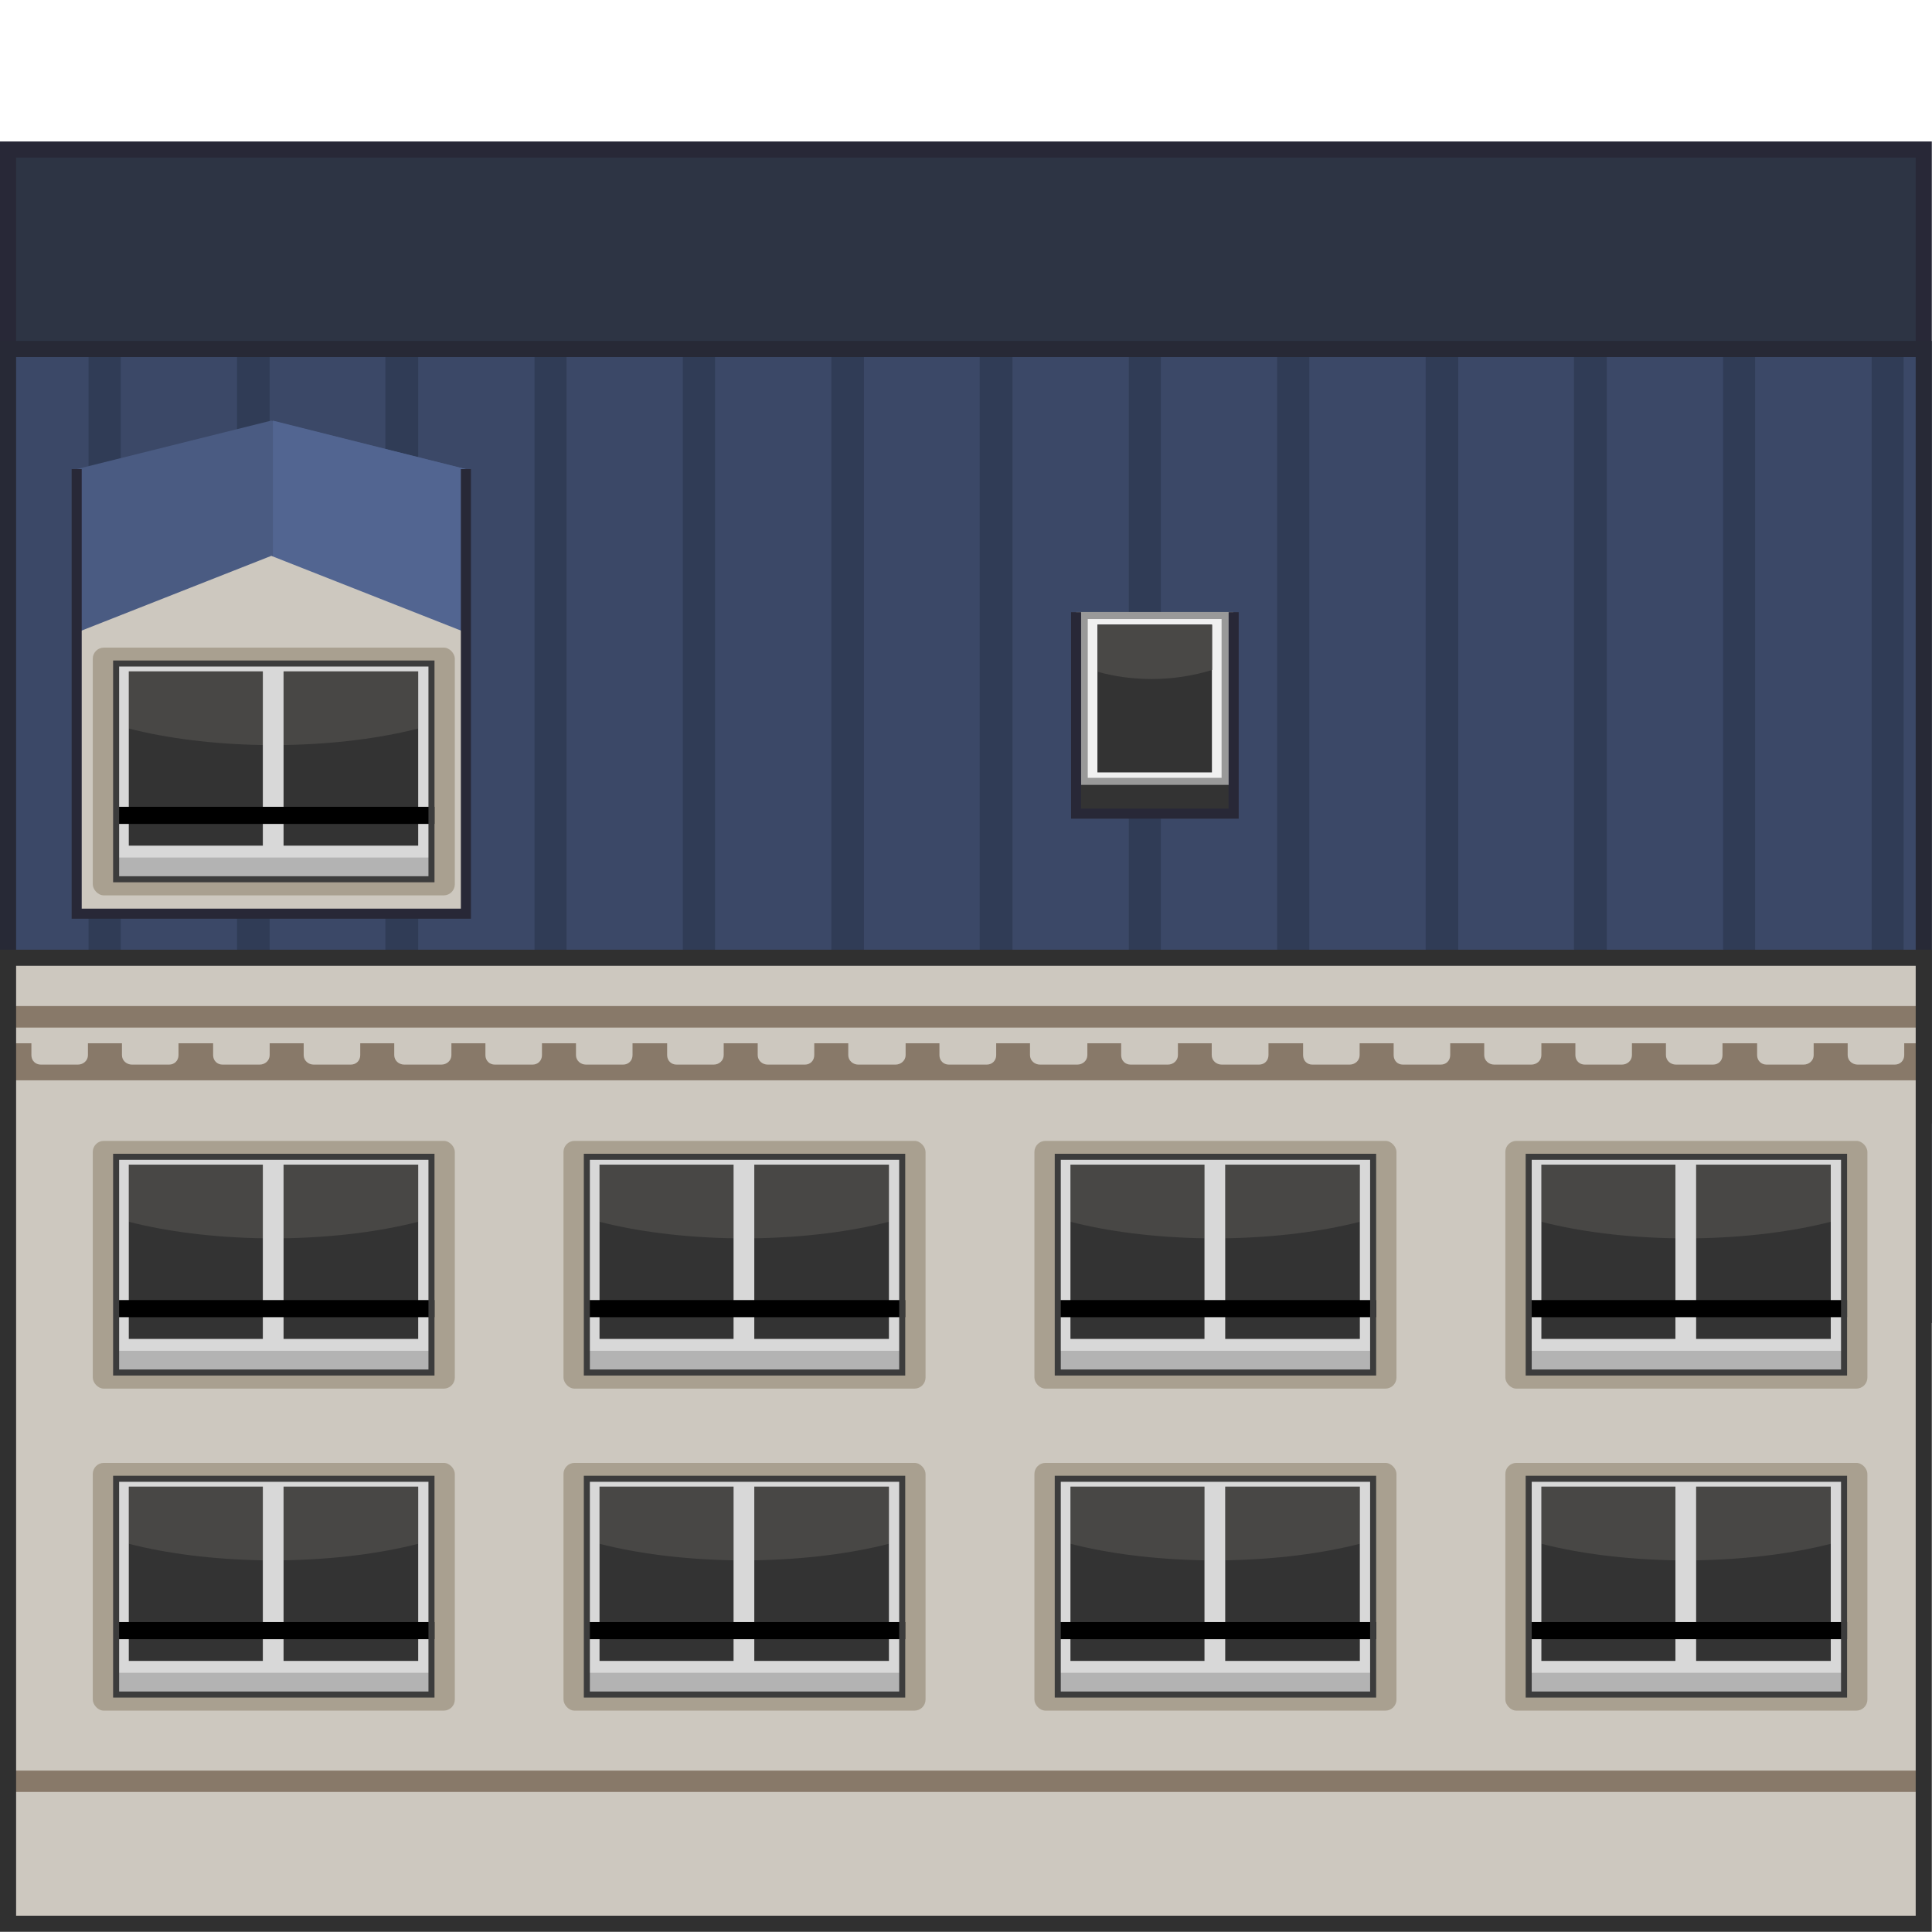 <?xml version="1.0" encoding="UTF-8" standalone="no"?>

<svg xmlns:svg="http://www.w3.org/2000/svg" xmlns="http://www.w3.org/2000/svg" xmlns:xlink="http://www.w3.org/1999/xlink" version="1.0" width="100%" height="100%" viewBox="0 0 96 96" id="svg2383">
<defs id="defs2385"/>
<rect width="95.19" height="48" ry="0" x="0.40" y="7.43" id="r3162" style="opacity:1;fill:#2d3444;fill-opacity:1;fill-rule:evenodd;stroke:#282837;stroke-width:0.80;stroke-linecap:butt;stroke-linejoin:miter;marker:none;stroke-miterlimit:4;stroke-dasharray:none;stroke-dashoffset:0;stroke-opacity:1;visibility:visible;display:inline;overflow:visible;enable-background:accumulate"/>
<rect width="95.19" height="48" ry="0" x="0.40" y="17.34" id="r3632" style="opacity:1;fill:#3b4867;fill-opacity:1;fill-rule:evenodd;stroke:none;marker:none;visibility:visible;display:inline;overflow:visible;enable-background:accumulate"/>
<path d="M 4.40,17.34 L 4.40,49.15 L 6,49.15 L 6,17.34 L 4.40,17.34 z M 11.78,17.34 L 11.78,49.15 L 13.40,49.15 L 13.40,17.34 L 11.78,17.34 z M 19.15,17.34 L 19.15,49.15 L 20.78,49.15 L 20.78,17.34 L 19.15,17.34 z M 26.56,17.34 L 26.56,49.15 L 28.15,49.15 L 28.15,17.34 L 26.56,17.34 z M 33.93,17.34 L 33.93,49.15 L 35.53,49.15 L 35.53,17.34 L 33.93,17.34 z M 41.31,17.34 L 41.31,49.15 L 42.93,49.15 L 42.93,17.34 L 41.31,17.34 z M 48.68,17.34 L 48.68,49.15 L 50.31,49.15 L 50.31,17.34 L 48.68,17.34 z M 56.09,17.34 L 56.09,49.15 L 57.68,49.15 L 57.68,17.34 L 56.09,17.34 z M 63.46,17.34 L 63.46,49.15 L 65.06,49.15 L 65.06,17.34 L 63.46,17.34 z M 70.84,17.34 L 70.84,49.15 L 72.46,49.15 L 72.46,17.34 L 70.84,17.34 z M 78.21,17.34 L 78.21,49.15 L 79.84,49.15 L 79.84,17.34 L 78.21,17.34 z M 85.62,17.34 L 85.62,49.15 L 87.21,49.15 L 87.21,17.34 L 85.62,17.34 z M 93,17.34 L 93,49.15 L 94.59,49.15 L 94.59,17.34 L 93,17.34 z" id="r3649" style="opacity:1;fill:#303c56;fill-opacity:1;fill-rule:evenodd;stroke:none;marker:none;visibility:visible;display:inline;overflow:visible;enable-background:accumulate"/>
<rect width="95.19" height="48" ry="0" x="0.40" y="17.34" id="r3160" style="opacity:1;fill:none;fill-opacity:1;fill-rule:evenodd;stroke:#272936;stroke-width:0.80;stroke-linecap:butt;stroke-linejoin:miter;marker:none;stroke-miterlimit:4;stroke-dasharray:none;stroke-dashoffset:0;stroke-opacity:1;visibility:visible;display:inline;overflow:visible;enable-background:accumulate"/>
<rect width="95.19" height="48" ry="0" x="0.40" y="47.59" id="r3164" style="opacity:1;fill:#cdc8bf;fill-opacity:1;fill-rule:evenodd;stroke:none;marker:none;visibility:visible;display:inline;overflow:visible;enable-background:accumulate"/>
<path d="M 0.40,49.99 L 0.40,51.06 L 95.59,51.06 L 95.59,49.99 L 0.40,49.99 z" id="r3166" style="opacity:1;fill:#887969;fill-opacity:1;fill-rule:evenodd;stroke:none;marker:none;visibility:visible;display:inline;overflow:visible;enable-background:accumulate"/>
<path d="M 0.40,51.84 L 0.40,53.68 L 95.59,53.68 L 95.59,51.84 L 94.62,51.84 L 94.62,52.43 C 94.62,52.70 94.42,52.90 94.15,52.90 L 92.31,52.90 C 92.04,52.90 91.81,52.70 91.81,52.43 L 91.81,51.84 L 90.12,51.84 L 90.12,52.43 C 90.12,52.70 89.89,52.90 89.62,52.90 L 87.78,52.90 C 87.51,52.90 87.31,52.70 87.31,52.43 L 87.31,51.84 L 85.59,51.84 L 85.59,52.43 C 85.59,52.70 85.39,52.90 85.12,52.90 L 83.28,52.90 C 83.01,52.90 82.78,52.70 82.78,52.43 L 82.78,51.84 L 81.09,51.84 L 81.09,52.43 C 81.09,52.70 80.86,52.90 80.59,52.90 L 78.75,52.90 C 78.48,52.90 78.28,52.70 78.28,52.43 L 78.28,51.84 L 76.59,51.84 L 76.59,52.43 C 76.59,52.70 76.36,52.90 76.09,52.90 L 74.25,52.90 C 73.98,52.90 73.75,52.70 73.75,52.43 L 73.75,51.84 L 72.06,51.84 L 72.06,52.43 C 72.06,52.70 71.86,52.90 71.59,52.90 L 69.71,52.90 C 69.44,52.90 69.25,52.70 69.25,52.43 L 69.25,51.84 L 67.56,51.84 L 67.56,52.43 C 67.56,52.70 67.33,52.90 67.06,52.90 L 65.21,52.90 C 64.94,52.90 64.75,52.70 64.75,52.43 L 64.75,51.84 L 63.03,51.84 L 63.03,52.43 C 63.03,52.70 62.83,52.90 62.56,52.90 L 60.71,52.90 C 60.44,52.90 60.21,52.70 60.21,52.43 L 60.21,51.84 L 58.53,51.84 L 58.53,52.43 C 58.53,52.70 58.30,52.90 58.03,52.90 L 56.18,52.90 C 55.91,52.90 55.71,52.70 55.71,52.43 L 55.71,51.84 L 54.03,51.84 L 54.03,52.43 C 54.03,52.70 53.80,52.90 53.53,52.90 L 51.68,52.90 C 51.41,52.90 51.18,52.70 51.18,52.43 L 51.18,51.84 L 49.5,51.84 L 49.5,52.43 C 49.5,52.70 49.30,52.90 49.03,52.90 L 47.15,52.90 C 46.88,52.90 46.68,52.70 46.68,52.43 L 46.68,51.84 L 45,51.84 L 45,52.43 C 45,52.70 44.76,52.90 44.5,52.90 L 42.65,52.90 C 42.38,52.90 42.15,52.70 42.15,52.43 L 42.15,51.84 L 40.46,51.84 L 40.46,52.43 C 40.46,52.70 40.26,52.90 40,52.90 L 38.15,52.90 C 37.88,52.90 37.65,52.70 37.65,52.43 L 37.65,51.84 L 35.96,51.84 L 35.96,52.43 C 35.96,52.70 35.73,52.90 35.46,52.90 L 33.62,52.90 C 33.35,52.90 33.15,52.70 33.15,52.43 L 33.15,51.84 L 31.43,51.84 L 31.43,52.43 C 31.43,52.70 31.23,52.90 30.96,52.90 L 29.12,52.90 C 28.85,52.90 28.62,52.70 28.62,52.43 L 28.62,51.84 L 26.93,51.84 L 26.93,52.43 C 26.93,52.70 26.73,52.90 26.46,52.90 L 24.59,52.90 C 24.32,52.90 24.12,52.70 24.12,52.43 L 24.12,51.84 L 22.43,51.84 L 22.43,52.43 C 22.43,52.70 22.20,52.90 21.93,52.90 L 20.09,52.90 C 19.82,52.90 19.59,52.70 19.59,52.43 L 19.59,51.84 L 17.90,51.84 L 17.90,52.43 C 17.90,52.70 17.70,52.90 17.43,52.90 L 15.59,52.90 C 15.32,52.90 15.09,52.70 15.09,52.43 L 15.09,51.84 L 13.40,51.84 L 13.40,52.43 C 13.40,52.70 13.17,52.90 12.90,52.90 L 11.06,52.90 C 10.79,52.90 10.59,52.70 10.59,52.43 L 10.59,51.84 L 8.87,51.84 L 8.87,52.43 C 8.87,52.70 8.67,52.90 8.40,52.90 L 6.56,52.90 C 6.29,52.90 6.06,52.70 6.06,52.43 L 6.06,51.84 L 4.37,51.84 L 4.37,52.43 C 4.37,52.70 4.14,52.90 3.87,52.90 L 2.03,52.90 C 1.76,52.90 1.56,52.70 1.56,52.43 L 1.56,51.84 L 0.40,51.84 z" id="p3171" style="opacity:1;fill:#887969;fill-opacity:1;fill-rule:evenodd;stroke:none;marker:none;visibility:visible;display:inline;overflow:visible;enable-background:accumulate"/>
<path d="M 0.40,87.98 L 0.40,89.04 L 95.59,89.04 L 95.59,87.98 L 0.40,87.98 z" id="p3605" style="opacity:1;fill:#887969;fill-opacity:1;fill-rule:evenodd;stroke:none;marker:none;visibility:visible;display:inline;overflow:visible;enable-background:accumulate"/>
<rect width="95.19" height="48" ry="0" x="0.40" y="47.59" id="r2388" style="opacity:1;fill:none;fill-opacity:1;fill-rule:evenodd;stroke:#303030;stroke-width:0.80;stroke-linecap:butt;stroke-linejoin:miter;marker:none;stroke-miterlimit:4;stroke-dasharray:none;stroke-dashoffset:0;stroke-opacity:1;visibility:visible;display:inline;overflow:visible;enable-background:accumulate"/>
<g id="use3461">
<rect width="17.99" height="12.31" ry="0.55" x="4.61" y="56.69" id="r3591" style="opacity:1;fill:#a9a090;fill-opacity:1;fill-rule:evenodd;stroke:none;marker:none;visibility:visible;display:inline;overflow:visible;enable-background:accumulate"/>
<rect width="15.67" height="10.72" ry="0" x="5.77" y="57.48" id="r3593" style="opacity:1;fill:#d8d8d8;fill-opacity:1;fill-rule:evenodd;stroke:none;marker:none;visibility:visible;display:inline;overflow:visible;enable-background:accumulate"/>
<path d="M 5.78,67.12 L 5.78,68.21 L 21.46,68.21 L 21.46,67.12 L 5.78,67.12 z" id="p3595" style="opacity:1;fill:#b3b3b3;fill-opacity:1;fill-rule:evenodd;stroke:none;marker:none;visibility:visible;display:inline;overflow:visible;enable-background:accumulate"/>
<path d="M 6.40,57.87 L 6.40,66.53 L 13.06,66.53 L 13.06,57.87 L 6.40,57.87 z M 14.09,57.87 L 14.09,66.53 L 20.78,66.53 L 20.78,57.87 L 14.09,57.87 z" id="p3597" style="opacity:1;fill:#333333;fill-opacity:1;fill-rule:evenodd;stroke:none;marker:none;visibility:visible;display:inline;overflow:visible;enable-background:accumulate"/>
<rect width="15.81" height="0.85" x="5.78" y="64.60" id="r3599" style="opacity:1;fill:#000000;fill-opacity:1;fill-rule:evenodd;stroke:none;marker:none;visibility:visible;display:inline;overflow:visible;enable-background:accumulate"/>
<path d="M 6.40,57.87 L 6.40,60.71 C 8.27,61.19 10.56,61.49 13.06,61.53 L 13.06,57.87 L 6.40,57.87 z M 14.09,57.87 L 14.09,61.53 C 16.61,61.49 18.90,61.19 20.78,60.71 L 20.78,57.87 L 14.09,57.87 z" id="p3601" style="opacity:1;fill:#bab3a6;fill-opacity:0.16;fill-rule:evenodd;stroke:none;marker:none;visibility:visible;display:inline;overflow:visible;enable-background:accumulate"/>
<rect width="15.67" height="10.72" ry="0" x="5.77" y="57.48" id="r3603" style="opacity:1;fill:none;fill-opacity:1;fill-rule:evenodd;stroke:#3c3c3c;stroke-width:0.30;stroke-linecap:butt;stroke-linejoin:miter;marker:none;stroke-miterlimit:4;stroke-dasharray:none;stroke-dashoffset:0;stroke-opacity:1;visibility:visible;display:inline;overflow:visible;enable-background:accumulate"/>
</g>
<g transform="translate(0,16.00)" id="use3463">
<rect width="17.99" height="12.31" ry="0.55" x="4.61" y="56.69" id="r3479" style="opacity:1;fill:#a9a090;fill-opacity:1;fill-rule:evenodd;stroke:none;marker:none;visibility:visible;display:inline;overflow:visible;enable-background:accumulate"/>
<rect width="15.67" height="10.72" ry="0" x="5.77" y="57.48" id="r3481" style="opacity:1;fill:#d8d8d8;fill-opacity:1;fill-rule:evenodd;stroke:none;marker:none;visibility:visible;display:inline;overflow:visible;enable-background:accumulate"/>
<path d="M 5.78,67.12 L 5.78,68.21 L 21.46,68.21 L 21.46,67.12 L 5.78,67.12 z" id="p3483" style="opacity:1;fill:#b3b3b3;fill-opacity:1;fill-rule:evenodd;stroke:none;marker:none;visibility:visible;display:inline;overflow:visible;enable-background:accumulate"/>
<path d="M 6.40,57.87 L 6.40,66.53 L 13.06,66.53 L 13.06,57.87 L 6.40,57.87 z M 14.09,57.87 L 14.09,66.53 L 20.78,66.53 L 20.78,57.87 L 14.09,57.87 z" id="p3485" style="opacity:1;fill:#333333;fill-opacity:1;fill-rule:evenodd;stroke:none;marker:none;visibility:visible;display:inline;overflow:visible;enable-background:accumulate"/>
<rect width="15.81" height="0.85" x="5.78" y="64.60" id="r3487" style="opacity:1;fill:#000000;fill-opacity:1;fill-rule:evenodd;stroke:none;marker:none;visibility:visible;display:inline;overflow:visible;enable-background:accumulate"/>
<path d="M 6.40,57.87 L 6.40,60.71 C 8.27,61.19 10.56,61.49 13.06,61.53 L 13.06,57.87 L 6.40,57.87 z M 14.09,57.87 L 14.09,61.53 C 16.61,61.49 18.90,61.19 20.78,60.71 L 20.78,57.87 L 14.09,57.87 z" id="p3489" style="opacity:1;fill:#bab3a6;fill-opacity:0.16;fill-rule:evenodd;stroke:none;marker:none;visibility:visible;display:inline;overflow:visible;enable-background:accumulate"/>
<rect width="15.67" height="10.72" ry="0" x="5.77" y="57.48" id="r3491" style="opacity:1;fill:none;fill-opacity:1;fill-rule:evenodd;stroke:#3c3c3c;stroke-width:0.30;stroke-linecap:butt;stroke-linejoin:miter;marker:none;stroke-miterlimit:4;stroke-dasharray:none;stroke-dashoffset:0;stroke-opacity:1;visibility:visible;display:inline;overflow:visible;enable-background:accumulate"/>
</g>
<g transform="translate(23.39,0)" id="use3465">
<rect width="17.99" height="12.31" ry="0.55" x="4.61" y="56.69" id="r3495" style="opacity:1;fill:#a9a090;fill-opacity:1;fill-rule:evenodd;stroke:none;marker:none;visibility:visible;display:inline;overflow:visible;enable-background:accumulate"/>
<rect width="15.67" height="10.72" ry="0" x="5.77" y="57.48" id="r3497" style="opacity:1;fill:#d8d8d8;fill-opacity:1;fill-rule:evenodd;stroke:none;marker:none;visibility:visible;display:inline;overflow:visible;enable-background:accumulate"/>
<path d="M 5.78,67.12 L 5.78,68.21 L 21.46,68.21 L 21.46,67.12 L 5.78,67.12 z" id="p3499" style="opacity:1;fill:#b3b3b3;fill-opacity:1;fill-rule:evenodd;stroke:none;marker:none;visibility:visible;display:inline;overflow:visible;enable-background:accumulate"/>
<path d="M 6.40,57.87 L 6.40,66.53 L 13.06,66.53 L 13.06,57.87 L 6.40,57.87 z M 14.09,57.87 L 14.09,66.53 L 20.78,66.53 L 20.78,57.87 L 14.09,57.87 z" id="p3501" style="opacity:1;fill:#333333;fill-opacity:1;fill-rule:evenodd;stroke:none;marker:none;visibility:visible;display:inline;overflow:visible;enable-background:accumulate"/>
<rect width="15.81" height="0.85" x="5.78" y="64.60" id="r3503" style="opacity:1;fill:#000000;fill-opacity:1;fill-rule:evenodd;stroke:none;marker:none;visibility:visible;display:inline;overflow:visible;enable-background:accumulate"/>
<path d="M 6.40,57.87 L 6.40,60.71 C 8.27,61.19 10.56,61.49 13.06,61.53 L 13.06,57.87 L 6.40,57.87 z M 14.09,57.87 L 14.09,61.53 C 16.61,61.49 18.90,61.19 20.78,60.71 L 20.78,57.87 L 14.09,57.87 z" id="p3505" style="opacity:1;fill:#bab3a6;fill-opacity:0.16;fill-rule:evenodd;stroke:none;marker:none;visibility:visible;display:inline;overflow:visible;enable-background:accumulate"/>
<rect width="15.67" height="10.72" ry="0" x="5.77" y="57.48" id="r3507" style="opacity:1;fill:none;fill-opacity:1;fill-rule:evenodd;stroke:#3c3c3c;stroke-width:0.30;stroke-linecap:butt;stroke-linejoin:miter;marker:none;stroke-miterlimit:4;stroke-dasharray:none;stroke-dashoffset:0;stroke-opacity:1;visibility:visible;display:inline;overflow:visible;enable-background:accumulate"/>
</g>
<g transform="translate(23.39,16.00)" id="use3467">
<rect width="17.99" height="12.31" ry="0.55" x="4.61" y="56.69" id="r3511" style="opacity:1;fill:#a9a090;fill-opacity:1;fill-rule:evenodd;stroke:none;marker:none;visibility:visible;display:inline;overflow:visible;enable-background:accumulate"/>
<rect width="15.67" height="10.72" ry="0" x="5.77" y="57.48" id="r3513" style="opacity:1;fill:#d8d8d8;fill-opacity:1;fill-rule:evenodd;stroke:none;marker:none;visibility:visible;display:inline;overflow:visible;enable-background:accumulate"/>
<path d="M 5.78,67.12 L 5.78,68.21 L 21.46,68.21 L 21.46,67.12 L 5.78,67.12 z" id="p3515" style="opacity:1;fill:#b3b3b3;fill-opacity:1;fill-rule:evenodd;stroke:none;marker:none;visibility:visible;display:inline;overflow:visible;enable-background:accumulate"/>
<path d="M 6.40,57.87 L 6.40,66.53 L 13.06,66.53 L 13.06,57.87 L 6.40,57.87 z M 14.09,57.87 L 14.09,66.53 L 20.78,66.53 L 20.78,57.87 L 14.09,57.87 z" id="p3517" style="opacity:1;fill:#333333;fill-opacity:1;fill-rule:evenodd;stroke:none;marker:none;visibility:visible;display:inline;overflow:visible;enable-background:accumulate"/>
<rect width="15.81" height="0.85" x="5.78" y="64.60" id="r3519" style="opacity:1;fill:#000000;fill-opacity:1;fill-rule:evenodd;stroke:none;marker:none;visibility:visible;display:inline;overflow:visible;enable-background:accumulate"/>
<path d="M 6.40,57.87 L 6.40,60.71 C 8.27,61.19 10.56,61.49 13.06,61.53 L 13.06,57.87 L 6.40,57.87 z M 14.09,57.87 L 14.09,61.53 C 16.61,61.49 18.90,61.19 20.78,60.71 L 20.78,57.87 L 14.09,57.87 z" id="p3521" style="opacity:1;fill:#bab3a6;fill-opacity:0.16;fill-rule:evenodd;stroke:none;marker:none;visibility:visible;display:inline;overflow:visible;enable-background:accumulate"/>
<rect width="15.67" height="10.72" ry="0" x="5.77" y="57.48" id="r3523" style="opacity:1;fill:none;fill-opacity:1;fill-rule:evenodd;stroke:#3c3c3c;stroke-width:0.30;stroke-linecap:butt;stroke-linejoin:miter;marker:none;stroke-miterlimit:4;stroke-dasharray:none;stroke-dashoffset:0;stroke-opacity:1;visibility:visible;display:inline;overflow:visible;enable-background:accumulate"/>
</g>
<g transform="translate(46.79,0)" id="use3469">
<rect width="17.99" height="12.31" ry="0.55" x="4.61" y="56.69" id="r3527" style="opacity:1;fill:#a9a090;fill-opacity:1;fill-rule:evenodd;stroke:none;marker:none;visibility:visible;display:inline;overflow:visible;enable-background:accumulate"/>
<rect width="15.67" height="10.72" ry="0" x="5.77" y="57.48" id="r3529" style="opacity:1;fill:#d8d8d8;fill-opacity:1;fill-rule:evenodd;stroke:none;marker:none;visibility:visible;display:inline;overflow:visible;enable-background:accumulate"/>
<path d="M 5.78,67.12 L 5.78,68.21 L 21.46,68.21 L 21.46,67.12 L 5.78,67.12 z" id="p3531" style="opacity:1;fill:#b3b3b3;fill-opacity:1;fill-rule:evenodd;stroke:none;marker:none;visibility:visible;display:inline;overflow:visible;enable-background:accumulate"/>
<path d="M 6.40,57.87 L 6.40,66.53 L 13.06,66.53 L 13.06,57.87 L 6.40,57.87 z M 14.09,57.87 L 14.09,66.53 L 20.78,66.53 L 20.78,57.87 L 14.09,57.87 z" id="p3533" style="opacity:1;fill:#333333;fill-opacity:1;fill-rule:evenodd;stroke:none;marker:none;visibility:visible;display:inline;overflow:visible;enable-background:accumulate"/>
<rect width="15.81" height="0.85" x="5.78" y="64.60" id="r3535" style="opacity:1;fill:#000000;fill-opacity:1;fill-rule:evenodd;stroke:none;marker:none;visibility:visible;display:inline;overflow:visible;enable-background:accumulate"/>
<path d="M 6.40,57.87 L 6.40,60.71 C 8.27,61.19 10.56,61.49 13.06,61.53 L 13.06,57.87 L 6.40,57.87 z M 14.09,57.87 L 14.09,61.53 C 16.61,61.49 18.90,61.19 20.78,60.71 L 20.78,57.87 L 14.09,57.87 z" id="p3537" style="opacity:1;fill:#bab3a6;fill-opacity:0.16;fill-rule:evenodd;stroke:none;marker:none;visibility:visible;display:inline;overflow:visible;enable-background:accumulate"/>
<rect width="15.67" height="10.72" ry="0" x="5.77" y="57.48" id="r3539" style="opacity:1;fill:none;fill-opacity:1;fill-rule:evenodd;stroke:#3c3c3c;stroke-width:0.30;stroke-linecap:butt;stroke-linejoin:miter;marker:none;stroke-miterlimit:4;stroke-dasharray:none;stroke-dashoffset:0;stroke-opacity:1;visibility:visible;display:inline;overflow:visible;enable-background:accumulate"/>
</g>
<g transform="translate(46.79,16.00)" id="use3471">
<rect width="17.99" height="12.31" ry="0.55" x="4.61" y="56.69" id="r3543" style="opacity:1;fill:#a9a090;fill-opacity:1;fill-rule:evenodd;stroke:none;marker:none;visibility:visible;display:inline;overflow:visible;enable-background:accumulate"/>
<rect width="15.67" height="10.72" ry="0" x="5.77" y="57.48" id="r3545" style="opacity:1;fill:#d8d8d8;fill-opacity:1;fill-rule:evenodd;stroke:none;marker:none;visibility:visible;display:inline;overflow:visible;enable-background:accumulate"/>
<path d="M 5.78,67.12 L 5.78,68.21 L 21.46,68.21 L 21.46,67.12 L 5.78,67.12 z" id="p3547" style="opacity:1;fill:#b3b3b3;fill-opacity:1;fill-rule:evenodd;stroke:none;marker:none;visibility:visible;display:inline;overflow:visible;enable-background:accumulate"/>
<path d="M 6.40,57.87 L 6.40,66.53 L 13.06,66.53 L 13.06,57.87 L 6.40,57.87 z M 14.09,57.87 L 14.09,66.53 L 20.78,66.53 L 20.78,57.87 L 14.09,57.87 z" id="p3549" style="opacity:1;fill:#333333;fill-opacity:1;fill-rule:evenodd;stroke:none;marker:none;visibility:visible;display:inline;overflow:visible;enable-background:accumulate"/>
<rect width="15.81" height="0.85" x="5.78" y="64.60" id="r3551" style="opacity:1;fill:#000000;fill-opacity:1;fill-rule:evenodd;stroke:none;marker:none;visibility:visible;display:inline;overflow:visible;enable-background:accumulate"/>
<path d="M 6.40,57.87 L 6.40,60.71 C 8.27,61.19 10.56,61.49 13.06,61.53 L 13.06,57.87 L 6.40,57.87 z M 14.09,57.87 L 14.09,61.53 C 16.61,61.49 18.90,61.19 20.78,60.71 L 20.78,57.87 L 14.09,57.87 z" id="p3553" style="opacity:1;fill:#bab3a6;fill-opacity:0.16;fill-rule:evenodd;stroke:none;marker:none;visibility:visible;display:inline;overflow:visible;enable-background:accumulate"/>
<rect width="15.67" height="10.72" ry="0" x="5.77" y="57.48" id="r3555" style="opacity:1;fill:none;fill-opacity:1;fill-rule:evenodd;stroke:#3c3c3c;stroke-width:0.30;stroke-linecap:butt;stroke-linejoin:miter;marker:none;stroke-miterlimit:4;stroke-dasharray:none;stroke-dashoffset:0;stroke-opacity:1;visibility:visible;display:inline;overflow:visible;enable-background:accumulate"/>
</g>
<g transform="translate(70.19,0)" id="use3473">
<rect width="17.99" height="12.31" ry="0.55" x="4.61" y="56.69" id="r3559" style="opacity:1;fill:#a9a090;fill-opacity:1;fill-rule:evenodd;stroke:none;marker:none;visibility:visible;display:inline;overflow:visible;enable-background:accumulate"/>
<rect width="15.67" height="10.72" ry="0" x="5.77" y="57.48" id="r3561" style="opacity:1;fill:#d8d8d8;fill-opacity:1;fill-rule:evenodd;stroke:none;marker:none;visibility:visible;display:inline;overflow:visible;enable-background:accumulate"/>
<path d="M 5.78,67.12 L 5.78,68.21 L 21.46,68.21 L 21.46,67.12 L 5.78,67.12 z" id="p3563" style="opacity:1;fill:#b3b3b3;fill-opacity:1;fill-rule:evenodd;stroke:none;marker:none;visibility:visible;display:inline;overflow:visible;enable-background:accumulate"/>
<path d="M 6.40,57.87 L 6.40,66.53 L 13.06,66.53 L 13.06,57.87 L 6.40,57.87 z M 14.09,57.87 L 14.09,66.53 L 20.78,66.53 L 20.78,57.87 L 14.09,57.87 z" id="p3565" style="opacity:1;fill:#333333;fill-opacity:1;fill-rule:evenodd;stroke:none;marker:none;visibility:visible;display:inline;overflow:visible;enable-background:accumulate"/>
<rect width="15.81" height="0.85" x="5.78" y="64.60" id="r3567" style="opacity:1;fill:#000000;fill-opacity:1;fill-rule:evenodd;stroke:none;marker:none;visibility:visible;display:inline;overflow:visible;enable-background:accumulate"/>
<path d="M 6.40,57.87 L 6.40,60.71 C 8.27,61.19 10.56,61.49 13.06,61.53 L 13.06,57.87 L 6.40,57.87 z M 14.09,57.87 L 14.09,61.53 C 16.61,61.49 18.90,61.19 20.78,60.71 L 20.78,57.87 L 14.09,57.87 z" id="p3569" style="opacity:1;fill:#bab3a6;fill-opacity:0.16;fill-rule:evenodd;stroke:none;marker:none;visibility:visible;display:inline;overflow:visible;enable-background:accumulate"/>
<rect width="15.67" height="10.72" ry="0" x="5.77" y="57.48" id="r3571" style="opacity:1;fill:none;fill-opacity:1;fill-rule:evenodd;stroke:#3c3c3c;stroke-width:0.30;stroke-linecap:butt;stroke-linejoin:miter;marker:none;stroke-miterlimit:4;stroke-dasharray:none;stroke-dashoffset:0;stroke-opacity:1;visibility:visible;display:inline;overflow:visible;enable-background:accumulate"/>
</g>
<g transform="translate(70.19,16.00)" id="use3475">
<rect width="17.99" height="12.31" ry="0.55" x="4.61" y="56.69" id="r3575" style="opacity:1;fill:#a9a090;fill-opacity:1;fill-rule:evenodd;stroke:none;marker:none;visibility:visible;display:inline;overflow:visible;enable-background:accumulate"/>
<rect width="15.67" height="10.72" ry="0" x="5.77" y="57.48" id="r3577" style="opacity:1;fill:#d8d8d8;fill-opacity:1;fill-rule:evenodd;stroke:none;marker:none;visibility:visible;display:inline;overflow:visible;enable-background:accumulate"/>
<path d="M 5.78,67.12 L 5.78,68.21 L 21.46,68.21 L 21.46,67.12 L 5.78,67.12 z" id="p3579" style="opacity:1;fill:#b3b3b3;fill-opacity:1;fill-rule:evenodd;stroke:none;marker:none;visibility:visible;display:inline;overflow:visible;enable-background:accumulate"/>
<path d="M 6.40,57.87 L 6.40,66.53 L 13.06,66.53 L 13.06,57.87 L 6.40,57.87 z M 14.09,57.87 L 14.09,66.53 L 20.78,66.53 L 20.78,57.87 L 14.09,57.87 z" id="p3581" style="opacity:1;fill:#333333;fill-opacity:1;fill-rule:evenodd;stroke:none;marker:none;visibility:visible;display:inline;overflow:visible;enable-background:accumulate"/>
<rect width="15.81" height="0.85" x="5.78" y="64.60" id="r3583" style="opacity:1;fill:#000000;fill-opacity:1;fill-rule:evenodd;stroke:none;marker:none;visibility:visible;display:inline;overflow:visible;enable-background:accumulate"/>
<path d="M 6.40,57.87 L 6.40,60.71 C 8.27,61.19 10.56,61.49 13.06,61.53 L 13.06,57.87 L 6.40,57.87 z M 14.09,57.87 L 14.09,61.53 C 16.61,61.49 18.90,61.19 20.78,60.71 L 20.78,57.87 L 14.09,57.87 z" id="p3585" style="opacity:1;fill:#bab3a6;fill-opacity:0.16;fill-rule:evenodd;stroke:none;marker:none;visibility:visible;display:inline;overflow:visible;enable-background:accumulate"/>
<rect width="15.67" height="10.72" ry="0" x="5.77" y="57.48" id="r3587" style="opacity:1;fill:none;fill-opacity:1;fill-rule:evenodd;stroke:#3c3c3c;stroke-width:0.30;stroke-linecap:butt;stroke-linejoin:miter;marker:none;stroke-miterlimit:4;stroke-dasharray:none;stroke-dashoffset:0;stroke-opacity:1;visibility:visible;display:inline;overflow:visible;enable-background:accumulate"/>
</g>
<path d="M 3.81,23.31 L 13.48,20.90 L 23.15,23.31 L 23.15,32.16 L 3.81,32.16 L 3.81,23.31 z" id="p3634" style="fill:#4a5b82;fill-opacity:1;fill-rule:evenodd;stroke:none;marker:none;visibility:visible;display:inline;overflow:visible;enable-background:accumulate"/>
<path d="M 13.56,20.90 L 13.56,32.15 L 23.15,32.15 L 23.15,23.31 L 13.56,20.90 z" id="r3636" style="opacity:1;fill:#526591;fill-opacity:1;fill-rule:evenodd;stroke:none;marker:none;visibility:visible;display:inline;overflow:visible;enable-background:accumulate"/>
<path d="M 3.81,31.43 L 13.48,27.62 L 23.15,31.43 L 23.15,45.42 L 3.81,45.42 L 3.81,31.43 z" id="r3627" style="fill:#cdc8bf;fill-opacity:1;fill-rule:evenodd;stroke:none;marker:none;visibility:visible;display:inline;overflow:visible;enable-background:accumulate"/>
<use transform="translate(0,-24.51)" id="use3630" x="0" y="0" width="96" height="96" xlink:href="#use3461"/>
<path d="M 3.81,23.31 L 3.81,31.43 L 3.81,32.15 L 3.81,45.40 L 23.15,45.40 L 23.15,32.15 L 23.15,31.43 L 23.15,23.31" id="p3644" style="fill:none;fill-opacity:1;fill-rule:evenodd;stroke:#282837;stroke-width:0.5;stroke-linecap:butt;stroke-linejoin:miter;marker:none;stroke-miterlimit:4;stroke-dasharray:none;stroke-dashoffset:0;stroke-opacity:1;visibility:visible;display:inline;overflow:visible;enable-background:accumulate"/>
<g id="g3739">
<rect width="7.81" height="8.59" x="53.47" y="31.83" id="r3697" style="fill:#333333;fill-opacity:1;fill-rule:evenodd;stroke:none;marker:none;visibility:visible;display:inline;overflow:visible;enable-background:accumulate"/>
<rect width="7.81" height="8.59" x="53.47" y="30.41" id="r3695" style="fill:#999999;fill-opacity:1;fill-rule:evenodd;stroke:none;marker:none;visibility:visible;display:inline;overflow:visible;enable-background:accumulate"/>
<rect width="6.65" height="7.89" x="54.05" y="30.76" id="r3693" style="fill:#f0f0f0;fill-opacity:1;fill-rule:evenodd;stroke:none;marker:none;visibility:visible;display:inline;overflow:visible;enable-background:accumulate"/>
<rect width="5.69" height="7.35" x="54.53" y="31.03" id="r3699" style="fill:#333333;fill-opacity:1;fill-rule:evenodd;stroke:none;marker:none;visibility:visible;display:inline;overflow:visible;enable-background:accumulate"/>
<path d="M 54.54,31.04 L 54.54,33.38 C 55.36,33.61 56.27,33.74 57.24,33.74 C 58.31,33.74 59.32,33.57 60.23,33.29 L 60.23,31.04 L 54.54,31.04 z" id="p3701" style="fill:#494846;fill-opacity:1;fill-rule:evenodd;stroke:none;marker:none;visibility:visible;display:inline;overflow:visible;enable-background:accumulate"/>
<path d="M 53.47,30.42 L 53.47,40.43 L 61.30,40.43 L 61.30,30.42" id="r3706" style="opacity:1;fill:none;fill-opacity:1;fill-rule:evenodd;stroke:#282837;stroke-width:0.5;stroke-linecap:butt;stroke-linejoin:miter;marker:none;stroke-miterlimit:4;stroke-dasharray:none;stroke-dashoffset:0;stroke-opacity:1;visibility:visible;display:inline;overflow:visible;enable-background:accumulate"/>
</g>
</svg>

